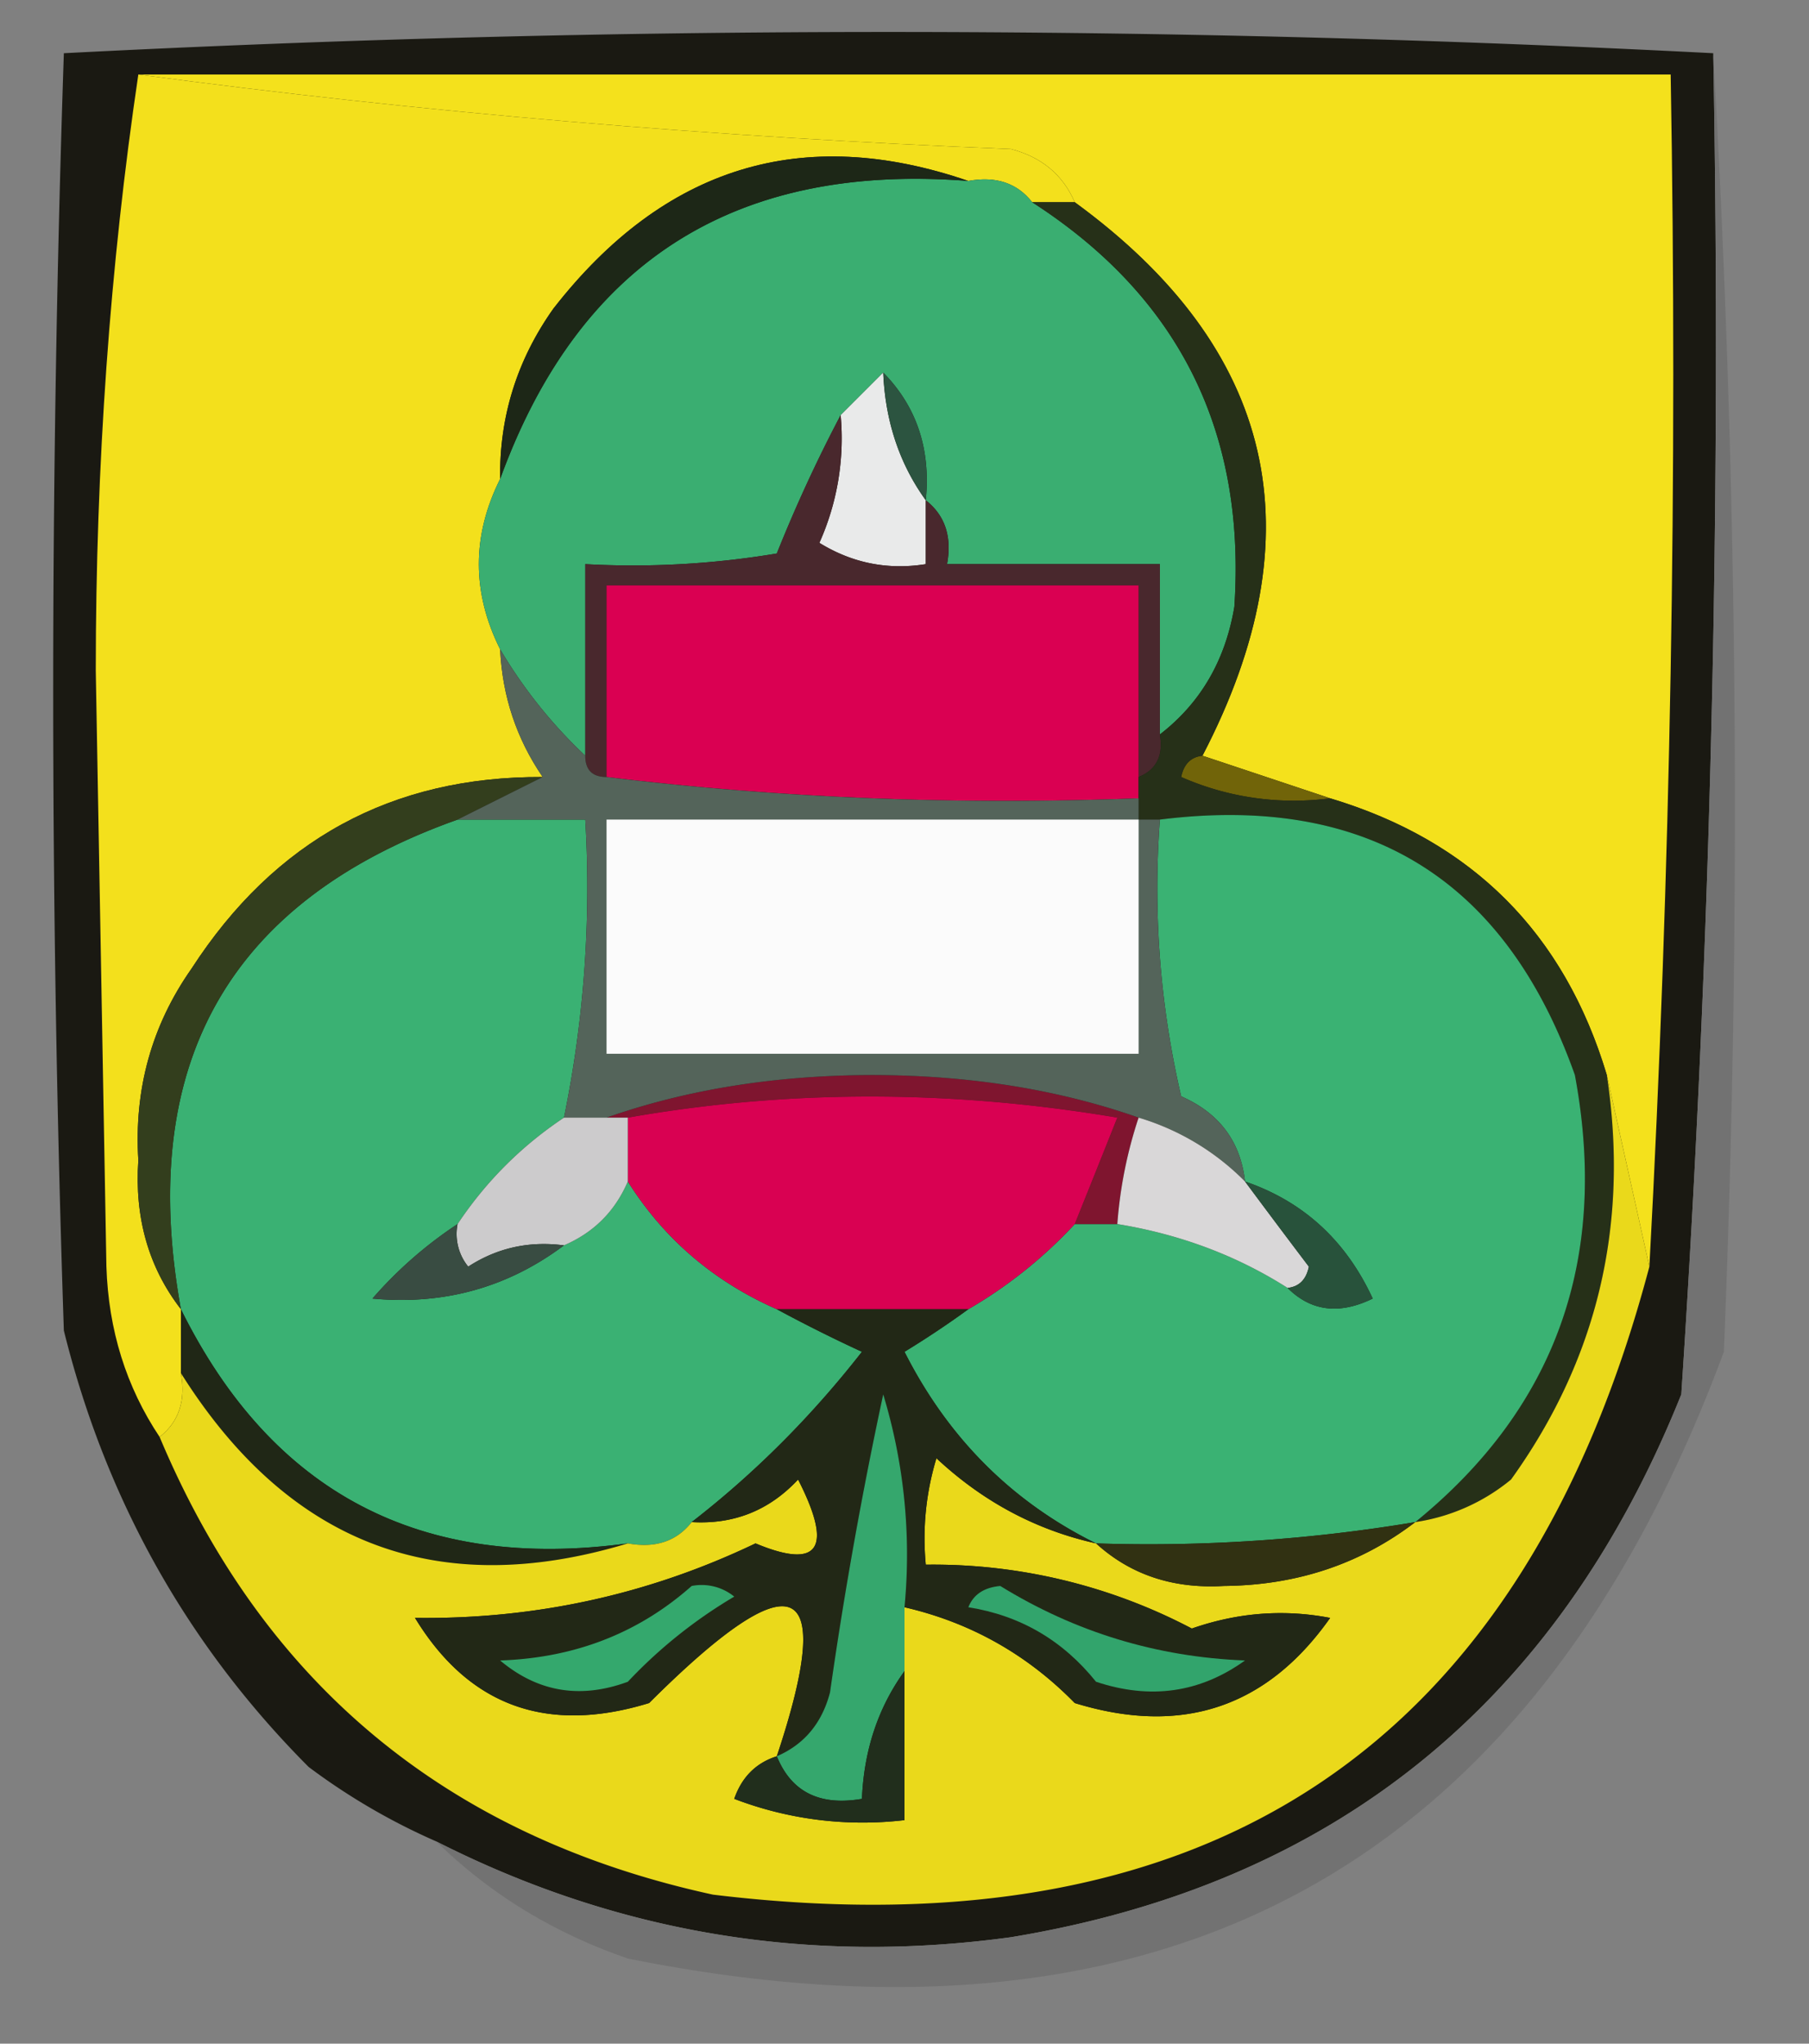 <svg xmlns="http://www.w3.org/2000/svg" width="85" height="96" style="shape-rendering:geometricPrecision;text-rendering:geometricPrecision;image-rendering:optimizeQuality;fill-rule:evenodd;clip-rule:evenodd"><rect width="100%" height="100%" fill="#808080" stroke="none"/><path style="opacity:1" fill="#1a1912" d="M80.5 2.5c.388 21.03-.112 42.03-1.5 63C73.189 79.994 62.689 88.494 47.5 91c-9.517 1.303-18.517-.197-27-4.5a30.112 30.112 0 0 1-6-3.5C8.805 77.285 4.971 70.451 3 62.5c-.667-20-.667-40 0-60a752.283 752.283 0 0 1 77.5 0z"/><path style="opacity:1" fill="#f3e01c" d="M6.5 3.5c13.309 1.779 26.976 2.946 41 3.5 1.442.377 2.442 1.21 3 2.5h-2c-.709-.904-1.709-1.237-3-1-7.798-2.678-14.299-.678-19.5 6-1.707 2.409-2.54 5.076-2.5 8-1.333 2.667-1.333 5.333 0 8 .104 2.203.77 4.203 2 6-7.09-.036-12.59 2.964-16.5 9-1.874 2.668-2.707 5.668-2.5 9-.184 2.705.483 5.038 2 7v3c.237 1.291-.096 2.291-1 3-1.57-2.351-2.403-5.018-2.5-8l-.5-28c.002-9.691.668-19.025 2-28z"/><path style="opacity:1" fill="#f4e11c" d="M6.5 3.5h72c.33 18.84-.003 37.508-1 56l-2-9c-2-6.667-6.333-11-13-13l-6-2c5.437-10.448 3.437-19.115-6-26-.558-1.29-1.558-2.123-3-2.5-14.024-.554-27.691-1.721-41-3.5z"/><path style="opacity:1" fill="#3aae71" d="M45.5 8.5c1.291-.237 2.291.096 3 1 6.884 4.434 10.05 10.767 9.5 19-.424 2.525-1.59 4.525-3.5 6v-8h-10c.237-1.291-.096-2.291-1-3 .24-2.398-.426-4.398-2-6l-2 2a68.667 68.667 0 0 0-3 6.5 40.936 40.936 0 0 1-9 .5v9a22.763 22.763 0 0 1-4-5c-1.333-2.667-1.333-5.333 0-8 3.705-10.194 11.038-14.86 22-14z"/><path style="opacity:1" fill="#1d2717" d="M45.5 8.5c-10.962-.86-18.295 3.806-22 14-.04-2.924.793-5.591 2.5-8 5.201-6.678 11.702-8.678 19.5-6z"/><path style="opacity:1" fill="#e9eaea" d="M41.5 17.5c.095 2.286.762 4.286 2 6v3c-1.788.285-3.455-.048-5-1a11.989 11.989 0 0 0 1-6l2-2z"/><path style="opacity:1" fill="#2c5440" d="M41.5 17.5c1.574 1.602 2.24 3.602 2 6-1.238-1.714-1.905-3.714-2-6z"/><path style="opacity:1" fill="#49282d" d="M39.5 19.5a11.989 11.989 0 0 1-1 6c1.545.952 3.212 1.285 5 1v-3c.904.709 1.237 1.709 1 3h10v8c.172.992-.162 1.658-1 2v-9h-25v9c-.667 0-1-.333-1-1v-9a40.936 40.936 0 0 0 9-.5 68.667 68.667 0 0 1 3-6.5z"/><path style="opacity:1" fill="#da0052" d="M53.5 36.5v1c-8.517.326-16.85-.007-25-1v-9h25v9z"/><path style="opacity:1" fill="#716409" d="m56.5 35.5 6 2a13.117 13.117 0 0 1-7-1c.124-.607.457-.94 1-1z"/><path style="opacity:1" fill="#263018" d="M48.5 9.5h2c9.437 6.885 11.437 15.552 6 26-.543.06-.876.393-1 1a13.117 13.117 0 0 0 7 1c6.667 2 11 6.333 13 13 1.064 7.013-.436 13.347-4.5 19a9.173 9.173 0 0 1-4.5 2c6.606-5.367 9.106-12.367 7.5-21-3.273-9.22-9.773-13.22-19.5-12h-1v-2c.838-.342 1.172-1.008 1-2 1.91-1.475 3.076-3.475 3.5-6 .55-8.233-2.616-14.566-9.5-19z"/><path style="opacity:1" fill="#3ab173" d="M21.5 38.5h6a53.788 53.788 0 0 1-1 14c-2 1.333-3.667 3-5 5a19.568 19.568 0 0 0-4 3.5c3.358.313 6.358-.52 9-2.5 1.4-.6 2.4-1.6 3-3 1.694 2.69 4.027 4.69 7 6a70.679 70.679 0 0 0 4 2c-2.382 3.048-5.048 5.715-8 8-.709.904-1.709 1.237-3 1-9.715 1.311-16.715-2.356-21-11-2.084-11.517 2.25-19.183 13-23z"/><path style="opacity:1" fill="#3ab273" d="M54.5 38.5c9.727-1.22 16.227 2.78 19.5 12 1.606 8.633-.894 15.633-7.5 21a75.84 75.84 0 0 1-15 1c-3.95-1.95-6.95-4.95-9-9a44.293 44.293 0 0 0 3-2 21.628 21.628 0 0 0 5-4h2c2.943.48 5.61 1.48 8 3 1.1 1.098 2.434 1.265 4 .5-1.259-2.727-3.259-4.56-6-5.5-.212-1.884-1.212-3.217-3-4a43.123 43.123 0 0 1-1-13z"/><path style="opacity:1" fill="#333e1d" d="m25.5 36.5-4 2c-10.75 3.817-15.084 11.483-13 23-1.517-1.962-2.184-4.295-2-7-.207-3.332.626-6.332 2.5-9 3.91-6.036 9.41-9.036 16.5-9z"/><path style="opacity:1" fill="#7f152f" d="M53.5 52.5a20.677 20.677 0 0 0-1 5h-2c.659-1.638 1.326-3.304 2-5-7.824-1.32-15.49-1.32-23 0h-1c3.776-1.325 7.943-1.992 12.5-2 4.557.008 8.724.675 12.5 2z"/><path style="opacity:1" fill="#54645a" d="M23.5 30.5a22.763 22.763 0 0 0 4 5c0 .667.333 1 1 1 8.15.993 16.483 1.326 25 1v1h1a43.123 43.123 0 0 0 1 13c1.788.783 2.788 2.116 3 4a11.741 11.741 0 0 0-5-3c-3.776-1.325-7.943-1.992-12.5-2-4.557.008-8.724.675-12.5 2h-2a53.788 53.788 0 0 0 1-14h-6l4-2c-1.23-1.797-1.896-3.797-2-6z"/><path style="opacity:1" fill="#fbfbfb" d="M53.5 38.5v11h-25v-11h25z"/><path style="opacity:1" fill="#d90152" d="M50.5 57.5a21.628 21.628 0 0 1-5 4h-9c-2.973-1.31-5.306-3.31-7-6v-3c7.51-1.32 15.176-1.32 23 0-.674 1.696-1.341 3.362-2 5z"/><path style="opacity:1" fill="#cccbcc" d="M26.5 52.5h3v3c-.6 1.4-1.6 2.4-3 3-1.644-.214-3.144.12-4.5 1a2.428 2.428 0 0 1-.5-2c1.333-2 3-3.667 5-5z"/><path style="opacity:1" fill="#d9d7d8" d="M53.5 52.5a11.741 11.741 0 0 1 5 3 493.061 493.061 0 0 0 3 4c-.124.607-.457.94-1 1-2.39-1.52-5.057-2.52-8-3a20.677 20.677 0 0 1 1-5z"/><path style="opacity:1" fill="#28523b" d="M58.5 55.5c2.741.94 4.741 2.773 6 5.5-1.566.765-2.9.598-4-.5.543-.06.876-.393 1-1a493.061 493.061 0 0 1-3-4z"/><path style="opacity:1" fill="#394c42" d="M21.5 57.5a2.428 2.428 0 0 0 .5 2c1.356-.88 2.856-1.214 4.5-1-2.642 1.98-5.642 2.813-9 2.5a19.568 19.568 0 0 1 4-3.5z"/><path style="opacity:1" fill="#202716" d="M8.5 61.5c4.285 8.644 11.285 12.311 21 11-8.944 2.703-15.944.036-21-8v-3z"/><path style="opacity:1" fill="#727272" d="M80.5 2.5a622.272 622.272 0 0 1 .5 61C72.057 87.61 54.89 97.11 29.5 92c-3.48-1.197-6.48-3.03-9-5.5 8.483 4.303 17.483 5.803 27 4.5C62.689 88.494 73.189 79.994 79 65.5a744.963 744.963 0 0 0 1.5-63z"/><path style="opacity:1" fill="#ead91b" d="m75.5 50.5 2 9c-5.96 22.499-20.627 32.332-44 29.5-12.454-2.71-21.12-9.876-26-21.5.904-.709 1.237-1.709 1-3 5.056 8.036 12.056 10.703 21 8 1.291.237 2.291-.096 3-1 1.983.117 3.65-.55 5-2 1.657 3.246.99 4.246-2 3-5.03 2.407-10.363 3.573-16 3.5 2.528 4.141 6.195 5.474 11 4 6.825-6.805 8.825-5.971 6 2.5-.978.311-1.645.978-2 2a16.869 16.869 0 0 0 8 1v-10c3.098.716 5.764 2.216 8 4.5 5.028 1.548 9.028.215 12-4-2.18-.419-4.346-.252-6.5.5a26.12 26.12 0 0 0-12.5-3c-.16-1.7.007-3.366.5-5 2.185 2.04 4.685 3.374 7.5 4 1.617 1.472 3.617 2.139 6 2 3.426-.03 6.426-1.03 9-3a9.173 9.173 0 0 0 4.5-2c4.064-5.653 5.564-11.987 4.5-19z"/><path style="opacity:1" fill="#222816" d="M36.5 61.5h9a44.293 44.293 0 0 1-3 2c2.05 4.05 5.05 7.05 9 9-2.815-.626-5.315-1.96-7.5-4-.493 1.634-.66 3.3-.5 5a26.12 26.12 0 0 1 12.5 3c2.154-.752 4.32-.919 6.5-.5-2.972 4.215-6.972 5.548-12 4-2.236-2.284-4.902-3.784-8-4.5a25.87 25.87 0 0 0-1-10c-.996 4.634-1.83 9.3-2.5 14-.377 1.442-1.21 2.442-2.5 3 2.825-8.471.825-9.305-6-2.5-4.805 1.474-8.472.141-11-4 5.637.073 10.97-1.093 16-3.5 2.99 1.246 3.657.246 2-3-1.35 1.45-3.017 2.117-5 2 2.952-2.285 5.618-4.952 8-8a70.679 70.679 0 0 1-4-2z"/><path style="opacity:1" fill="#313112" d="M66.5 71.5c-2.574 1.97-5.574 2.97-9 3-2.383.139-4.383-.528-6-2a75.84 75.84 0 0 0 15-1z"/><path style="opacity:1" fill="#34a86d" d="M32.5 74.5a2.428 2.428 0 0 1 2 .5 22.763 22.763 0 0 0-5 4c-2.228.82-4.228.487-6-1 3.505-.12 6.505-1.286 9-3.5z"/><path style="opacity:1" fill="#32a46c" d="M45.5 75.5c.235-.597.735-.93 1.5-1 3.523 2.171 7.357 3.338 11.5 3.5-2.114 1.518-4.447 1.851-7 1-1.563-1.947-3.563-3.114-6-3.5z"/><path style="opacity:1" fill="#35a76d" d="M42.5 75.5v3c-1.238 1.714-1.905 3.714-2 6-1.983.343-3.317-.323-4-2 1.29-.558 2.123-1.558 2.5-3 .67-4.7 1.504-9.366 2.5-14a25.87 25.87 0 0 1 1 10z"/><path style="opacity:1" fill="#212e1c" d="M42.5 78.5v7a16.869 16.869 0 0 1-8-1c.355-1.022 1.022-1.689 2-2 .683 1.677 2.017 2.343 4 2 .095-2.286.762-4.286 2-6z"/></svg>